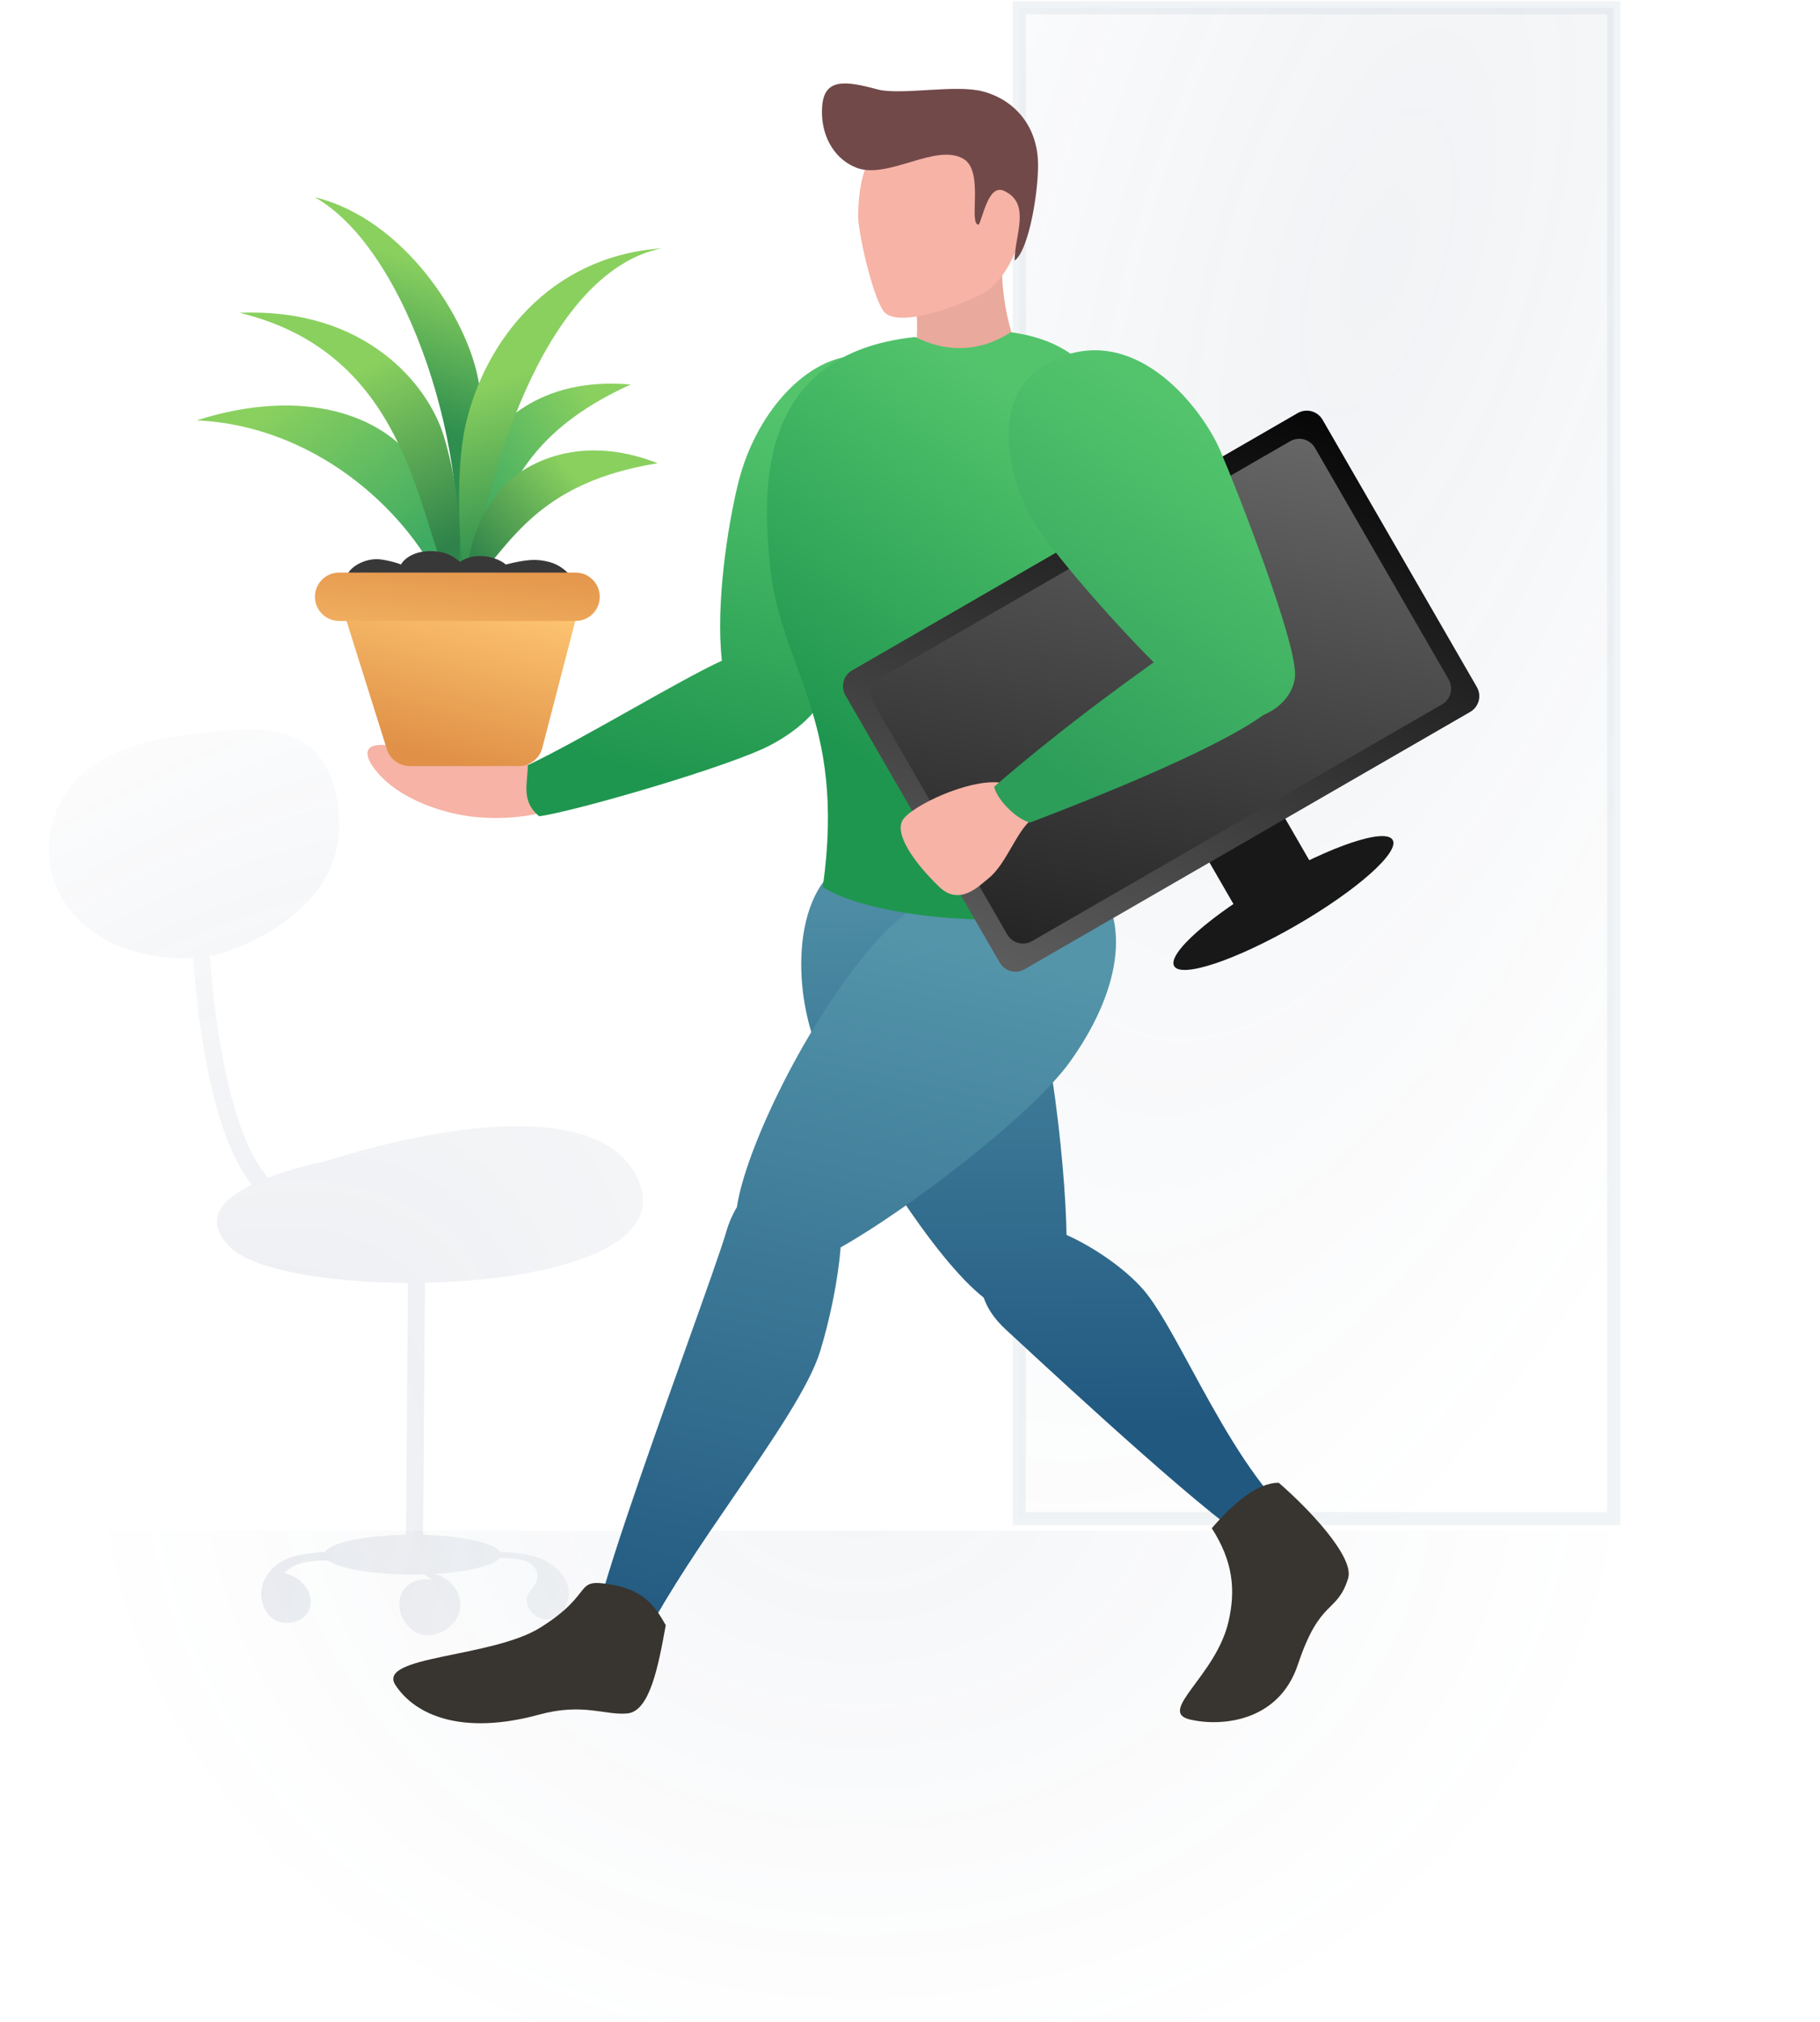 <svg width="550" height="611" viewBox="0 0 550 611" fill="none" xmlns="http://www.w3.org/2000/svg">
<path opacity="0.12" d="M550 611H0V462.5H550V611Z" fill="url(#paint0_radial)"/>
<path opacity="0.15" d="M487.668 2.333H308.001V458.833H487.668V2.333Z" fill="url(#paint1_radial)" stroke="#A6B6C7" stroke-width="4"/>
<path opacity="0.25" fill-rule="evenodd" clip-rule="evenodd" d="M15.308 250.739C19.952 228.99 40.616 223.903 57.57 221.908C58.462 221.803 59.378 221.69 60.314 221.574C77.184 219.492 100.558 216.604 102.448 246.839C104.443 278.752 64.551 288.726 64.551 288.726C64.172 288.782 63.795 288.836 63.419 288.887C65.041 311.345 69.817 342.935 80.948 355.848C89.327 352.614 97.994 350.997 97.994 350.997C97.994 350.997 180.229 322.914 193.326 357.631C200.923 377.769 164.156 386.864 128.423 387.575L127.836 463.745C139.867 464.066 149.447 466.194 151.104 468.893L151.13 468.863C155.249 469.111 159.45 469.375 163.287 470.884C167.126 472.393 170.615 475.383 171.627 479.367C172.64 483.352 170.433 488.19 166.425 489.169C162.416 490.148 157.9 485.761 159.499 481.972C159.811 481.235 160.297 480.588 160.782 479.942C161.34 479.2 161.895 478.459 162.185 477.586C163.089 474.846 161.422 472.611 158.711 471.602C156.797 470.893 153.044 470.748 150.996 470.724C149.256 473.086 141.43 474.983 131.277 475.568C135.581 476.486 139.274 480.542 139.14 485.01C138.973 490.605 132.852 495.201 127.404 493.822C121.98 492.451 118.836 485.296 121.839 480.589C123.635 477.775 127.324 476.699 130.549 477.337L128.215 475.7C127.058 475.735 125.877 475.753 124.677 475.753C112.658 475.753 102.494 473.958 99.156 471.491C93.603 471.421 88.753 472.163 85.967 475.284C87.571 475.72 89.092 476.386 90.411 477.394C93.003 479.378 94.608 482.894 93.589 485.987C92.19 490.236 86.07 491.69 82.446 489.05C78.822 486.41 78.035 480.93 80.082 476.95C80.52 476.096 81.806 474.479 81.806 474.479C84.1 471.938 87.454 470.326 90.88 469.782C93.31 469.397 95.774 469.01 98.209 468.962C99.793 466.143 110.011 463.932 122.693 463.721L123.28 387.619C99.263 387.559 76.717 383.725 69.665 376.94C61.012 368.615 67.242 362.295 76.037 357.978C69.935 350.139 65.225 337.116 61.96 318.998C60.043 308.361 58.963 297.685 58.356 289.369C29.05 290.981 10.962 271.087 15.308 250.739Z" fill="url(#paint2_radial)"/>
<path d="M275.295 111.34C277.853 104.949 277.213 95.151 276.575 88.973C283.604 83.862 291.911 80.666 302.775 80.666C302.775 92.168 305.971 103.671 309.166 108.784C299.58 112.617 290.633 115.813 275.295 111.34Z" fill="#E9A99C"/>
<path d="M267.1 94.121C263.988 90.144 259.876 72.95 259.321 65.954C259.321 47.729 265.989 37.788 282.104 36.131C298.219 34.474 306.555 43.31 308.777 58.222C311.001 73.135 303.22 85.284 297.108 88.599C288.715 93.149 270.99 99.091 267.1 94.121Z" fill="#F6B3A6"/>
<path d="M258.681 50.63C251.736 47.852 247.817 40.406 248.457 32.098C249.096 23.79 255.112 24.269 265.072 26.986C272.101 28.902 288.717 25.409 297.023 27.625C306.61 30.181 313.001 37.849 313.639 48.074C314.15 56.254 311.083 75.553 306.61 78.749C306.61 71.08 311.723 61.495 303.414 57.66C298.635 55.454 297.023 65.968 295.746 67.884C292.55 67.884 297.462 51.882 291.272 48.074C282.965 42.962 268.268 54.464 258.681 50.63Z" fill="#714949"/>
<path fill-rule="evenodd" clip-rule="evenodd" d="M255.14 260.707C270.87 251.716 292.721 259.372 305.258 279.227C316.362 296.814 322.067 352.181 322.295 373.125C330.987 377.024 340.371 383.645 345.679 389.858C349.736 394.612 354.437 403.265 359.792 413.125C367.578 427.459 376.746 444.341 387.338 455.48C392.975 461.411 390.331 471.014 379.407 466.454C369.486 462.315 322.746 419.096 307.613 405.102C306.083 403.688 304.876 402.572 304.062 401.826C300.48 398.535 298.344 395.248 297.275 392.076C282.409 380.396 260.436 345.266 248.644 320.798C238.825 300.424 239.412 269.699 255.14 260.707Z" fill="url(#paint3_linear)"/>
<path fill-rule="evenodd" clip-rule="evenodd" d="M328.898 263.719C343.214 278.094 337.67 300.835 323.356 320.798C311.661 337.107 274.05 365.674 254.034 376.894C253.221 387.295 250.616 399.228 247.85 408.266C244.63 418.782 233.66 434.789 221.886 451.967C212.268 466 202.114 480.813 195.211 494.055C190.369 503.345 177.664 509.978 179.127 494.055C180.108 483.369 195.979 438.909 207.636 406.255C213.345 390.263 218.042 377.103 219.484 372.129C220.287 369.361 221.378 366.892 222.693 364.723C222.768 364.204 222.856 363.672 222.959 363.126C226.537 343.96 245.864 305.024 265.906 283.27C281.711 266.113 314.581 249.346 328.898 263.719Z" fill="url(#paint4_linear)"/>
<path d="M144.154 246.904C156.395 247.967 165.083 245.386 167.593 244.321L165.51 234.901C164.073 231.955 156.059 229.095 151.441 229.83C138.935 231.823 126.307 226.876 118.453 225.424C110.599 223.972 109.084 227.146 113.469 232.69C120.659 241.783 134.766 246.088 144.154 246.904Z" fill="#F6B3A6"/>
<path fill-rule="evenodd" clip-rule="evenodd" d="M260.677 107.609C275.417 108.92 278.711 124.782 278.022 138.686C277.311 153.066 259.403 194.701 249.259 209.482C247.196 215.288 240.642 220.993 232.902 225.102C220.772 231.537 173.584 245.202 162.947 246.634C158.56 243.046 158.918 238.973 159.286 234.769C159.391 233.585 159.495 232.391 159.495 231.196C167.703 227.322 179.39 220.751 190.605 214.448C201.405 208.376 211.767 202.552 218.16 199.618C216.218 182.777 219.916 158.704 223.095 145.914C228.837 122.813 245.937 106.298 260.677 107.609Z" fill="url(#paint5_linear)"/>
<path d="M189.585 517.707C196.385 517.08 198.959 503.351 201.188 491.047C197.914 485.223 194.563 480.536 184.93 478.817C172.889 476.666 180.243 481.147 163.343 491.736C148.546 501.007 113.575 500.201 119.533 509.191C125.637 518.404 139.834 524.364 162.901 518.067C176.206 514.435 182.785 518.332 189.585 517.707Z" fill="#38342F"/>
<path d="M407.395 476.926C409.413 470.53 395.548 455.885 386.434 448.017C379.935 447.943 372.494 454.459 366.198 461.748C372.703 471.866 373.425 480.54 371.258 489.936C367.436 506.498 349.452 517.205 359.693 519.568C369.089 521.737 386.434 520.29 392.217 502.945C398.967 482.696 403.97 487.767 407.395 476.926Z" fill="#38342F"/>
<path d="M335.841 273.115C348.85 225.415 356.803 195.079 341.621 139.41C335.582 117.263 328.35 103.552 305.484 100.382C295.366 106.887 285.248 106.162 276.576 101.827C228.152 106.887 230.767 148.91 232.488 169.04C235.348 202.469 255.953 216.045 248.644 268.016C261.514 276.563 304.943 282.439 335.841 273.115Z" fill="url(#paint6_linear)"/>
<path d="M391.737 279.585C409.972 269.057 423.012 257.506 420.863 253.785C418.715 250.063 402.191 255.581 383.956 266.109C365.722 276.637 352.681 288.188 354.83 291.909C356.978 295.631 373.502 290.113 391.737 279.585Z" fill="#181818"/>
<path d="M386.074 243.324L363.164 256.551L375.613 278.113L398.523 264.886L386.074 243.324Z" fill="#181818"/>
<path d="M392.162 124.813L257.492 202.565C254.861 204.083 253.96 207.447 255.479 210.078L302.108 290.842C303.627 293.473 306.991 294.374 309.621 292.856L444.291 215.104C446.922 213.585 447.823 210.221 446.304 207.591L399.675 126.826C398.156 124.195 394.792 123.294 392.162 124.813Z" fill="url(#paint7_linear)"/>
<path d="M389.878 133.316L265.989 204.843C263.358 206.362 262.457 209.726 263.976 212.356L304.381 282.34C305.899 284.971 309.263 285.872 311.894 284.353L435.783 212.826C438.413 211.307 439.315 207.943 437.796 205.313L397.391 135.329C395.872 132.698 392.508 131.797 389.878 133.316Z" fill="url(#paint8_linear)"/>
<path d="M272.975 247.509C276.09 243.241 292.438 235.559 301.78 236.412C306.712 238.973 315.638 244.777 311.902 247.509C307.231 250.922 304.116 261.167 298.667 265.435C296.132 267.419 290.102 273.971 283.874 267.994C276.533 260.953 269.86 251.777 272.975 247.509Z" fill="#F6B3A6"/>
<path fill-rule="evenodd" clip-rule="evenodd" d="M320.422 107.869C344.563 98.42 363.634 124.272 368.679 135.95C373.724 147.631 391.84 193.867 391.363 204.059C391.123 209.185 387.212 213.785 381.855 215.996C366.347 227.241 325.887 242.973 311.268 248.543C306.87 247.382 301.234 241.437 300.428 237.7C318.961 221.686 336.011 209.176 348.654 200.132C334.509 185.947 317.832 166.389 312.713 158.2C305.486 146.637 296.279 117.316 320.422 107.869Z" fill="url(#paint9_linear)"/>
<path d="M95.17 59.601C123.592 75.841 143.081 138.368 137.396 178.157C143.893 180.594 147.953 135.12 144.705 115.631C141.457 96.143 121.968 66.097 95.17 59.601Z" fill="url(#paint10_linear)"/>
<path d="M190.579 116.185C157.005 131.426 153.562 150.544 145.241 167.676C143.01 169.018 139.01 152.909 145.016 138.128C148.821 128.762 163.008 113.692 190.579 116.185Z" fill="url(#paint11_linear)"/>
<path d="M59.437 127C94.355 128.624 121.964 152.986 133.332 176.533C136.581 178.97 134.145 151.361 125.212 139.181C115.68 126.182 92.731 116.444 59.437 127Z" fill="url(#paint12_linear)"/>
<path d="M199.924 75.029C164.194 82.338 145.518 146.488 142.27 180.594C140.401 185.527 136.323 147.766 140.646 128.622C146.33 103.451 165.819 77.465 199.924 75.029Z" fill="url(#paint13_linear)"/>
<path d="M72.431 94.519C122.777 106.698 126.026 154.608 135.77 176.533C139.018 178.969 141.454 156.232 134.146 131.871C129.514 116.433 110.597 92.894 72.431 94.519Z" fill="url(#paint14_linear)"/>
<path d="M198.765 139.963C163.378 145.676 154.802 163.111 142.266 177.345C139.822 178.04 140.658 161.516 150.387 148.925C156.551 140.944 173.936 130.247 198.765 139.963Z" fill="url(#paint15_linear)"/>
<path d="M104.658 187.412C103.173 182.688 106.701 177.881 111.654 177.881H166.889C171.687 177.881 175.192 182.413 173.986 187.056L163.879 225.984C163.039 229.218 160.121 231.474 156.78 231.474H123.89C120.687 231.474 117.854 229.395 116.894 226.339L104.658 187.412Z" fill="url(#paint16_linear)"/>
<path d="M113.849 168.947C109.788 168.947 105.728 171.383 104.916 173.82H172.316C171.503 173.007 169.494 170.679 165.818 169.759C162.144 168.84 159.323 168.947 152.825 170.571C151.203 168.947 144.47 166.127 139.022 169.759C137.398 168.406 134.961 166.512 130.089 166.512C125.217 166.512 122.24 168.677 121.157 170.571C120.074 170.03 115.903 168.947 113.849 168.947Z" fill="#383838"/>
<path d="M173.938 173.007H102.479C98.443 173.007 95.171 176.28 95.171 180.316C95.171 184.352 98.443 187.624 102.479 187.624H173.938C177.975 187.624 181.247 184.352 181.247 180.316C181.247 176.28 177.975 173.007 173.938 173.007Z" fill="url(#paint17_linear)"/>
<defs>
<radialGradient id="paint0_radial" cx="0" cy="0" r="1" gradientUnits="userSpaceOnUse" gradientTransform="translate(260.333 438.667) rotate(90.268) scale(196.168 235.206)">
<stop stop-color="#485E80" stop-opacity="0.51"/>
<stop offset="1" stop-color="#495F80" stop-opacity="0"/>
</radialGradient>
<radialGradient id="paint1_radial" cx="0" cy="0" r="1" gradientUnits="userSpaceOnUse" gradientTransform="translate(417.084 80.25) rotate(107.554) scale(471.102 194.15)">
<stop stop-color="#485E80" stop-opacity="0.51"/>
<stop offset="1" stop-color="#495F80" stop-opacity="0"/>
</radialGradient>
<radialGradient id="paint2_radial" cx="0" cy="0" r="1" gradientUnits="userSpaceOnUse" gradientTransform="translate(32.639 493.166) rotate(-51.468) scale(419.43 244.699)">
<stop stop-color="#485E80" stop-opacity="0.51"/>
<stop offset="1" stop-color="#495F80" stop-opacity="0"/>
</radialGradient>
<linearGradient id="paint3_linear" x1="271.178" y1="246.678" x2="272.96" y2="430.547" gradientUnits="userSpaceOnUse">
<stop stop-color="#5495AA"/>
<stop offset="1" stop-color="#215880"/>
</linearGradient>
<linearGradient id="paint4_linear" x1="265.166" y1="280.342" x2="215.35" y2="503.356" gradientUnits="userSpaceOnUse">
<stop stop-color="#5495AA"/>
<stop offset="1" stop-color="#215880"/>
</linearGradient>
<linearGradient id="paint5_linear" x1="258.699" y1="130.736" x2="229.49" y2="242.341" gradientUnits="userSpaceOnUse">
<stop stop-color="#53C46C"/>
<stop offset="1" stop-color="#1F964F"/>
</linearGradient>
<linearGradient id="paint6_linear" x1="327.889" y1="132.181" x2="263.429" y2="231.788" gradientUnits="userSpaceOnUse">
<stop stop-color="#53C46C"/>
<stop offset="1" stop-color="#1F964F"/>
</linearGradient>
<linearGradient id="paint7_linear" x1="386.434" y1="103.995" x2="308.378" y2="302.025" gradientUnits="userSpaceOnUse">
<stop/>
<stop offset="1" stop-color="#606060"/>
</linearGradient>
<linearGradient id="paint8_linear" x1="373.42" y1="103.995" x2="332.225" y2="291.906" gradientUnits="userSpaceOnUse">
<stop stop-color="#6F6F6F"/>
<stop offset="1" stop-color="#242424"/>
</linearGradient>
<linearGradient id="paint9_linear" x1="391.491" y1="147.132" x2="330.36" y2="241.314" gradientUnits="userSpaceOnUse">
<stop stop-color="#53C46C"/>
<stop offset="1" stop-color="#2D9D5A"/>
</linearGradient>
<linearGradient id="paint10_linear" x1="126.909" y1="128.06" x2="142.384" y2="84.837" gradientUnits="userSpaceOnUse">
<stop stop-color="#2D8E4E"/>
<stop offset="1" stop-color="#8AD05F"/>
</linearGradient>
<linearGradient id="paint11_linear" x1="147.46" y1="160.97" x2="187.791" y2="132.936" gradientUnits="userSpaceOnUse">
<stop stop-color="#3DAA62"/>
<stop offset="1" stop-color="#8AD05F"/>
</linearGradient>
<linearGradient id="paint12_linear" x1="121.869" y1="170.415" x2="84.034" y2="121.355" gradientUnits="userSpaceOnUse">
<stop stop-color="#3DAA62"/>
<stop offset="1" stop-color="#8AD05F"/>
</linearGradient>
<linearGradient id="paint13_linear" x1="147.084" y1="171.799" x2="132.132" y2="119.989" gradientUnits="userSpaceOnUse">
<stop stop-color="#2D8E4E"/>
<stop offset="1" stop-color="#8AD05F"/>
</linearGradient>
<linearGradient id="paint14_linear" x1="122.439" y1="171.513" x2="96.439" y2="117.819" gradientUnits="userSpaceOnUse">
<stop stop-color="#2E824A"/>
<stop offset="1" stop-color="#8AD05F"/>
</linearGradient>
<linearGradient id="paint15_linear" x1="149.476" y1="176.482" x2="178.78" y2="149.39" gradientUnits="userSpaceOnUse">
<stop stop-color="#2E824A"/>
<stop offset="1" stop-color="#8AD05F"/>
</linearGradient>
<linearGradient id="paint16_linear" x1="161.752" y1="179.505" x2="147.948" y2="233.099" gradientUnits="userSpaceOnUse">
<stop stop-color="#FFC875"/>
<stop offset="1" stop-color="#E09147"/>
</linearGradient>
<linearGradient id="paint17_linear" x1="100.043" y1="211.174" x2="104.684" y2="162.04" gradientUnits="userSpaceOnUse">
<stop stop-color="#FFC875"/>
<stop offset="1" stop-color="#E09147"/>
</linearGradient>
</defs>
</svg>
